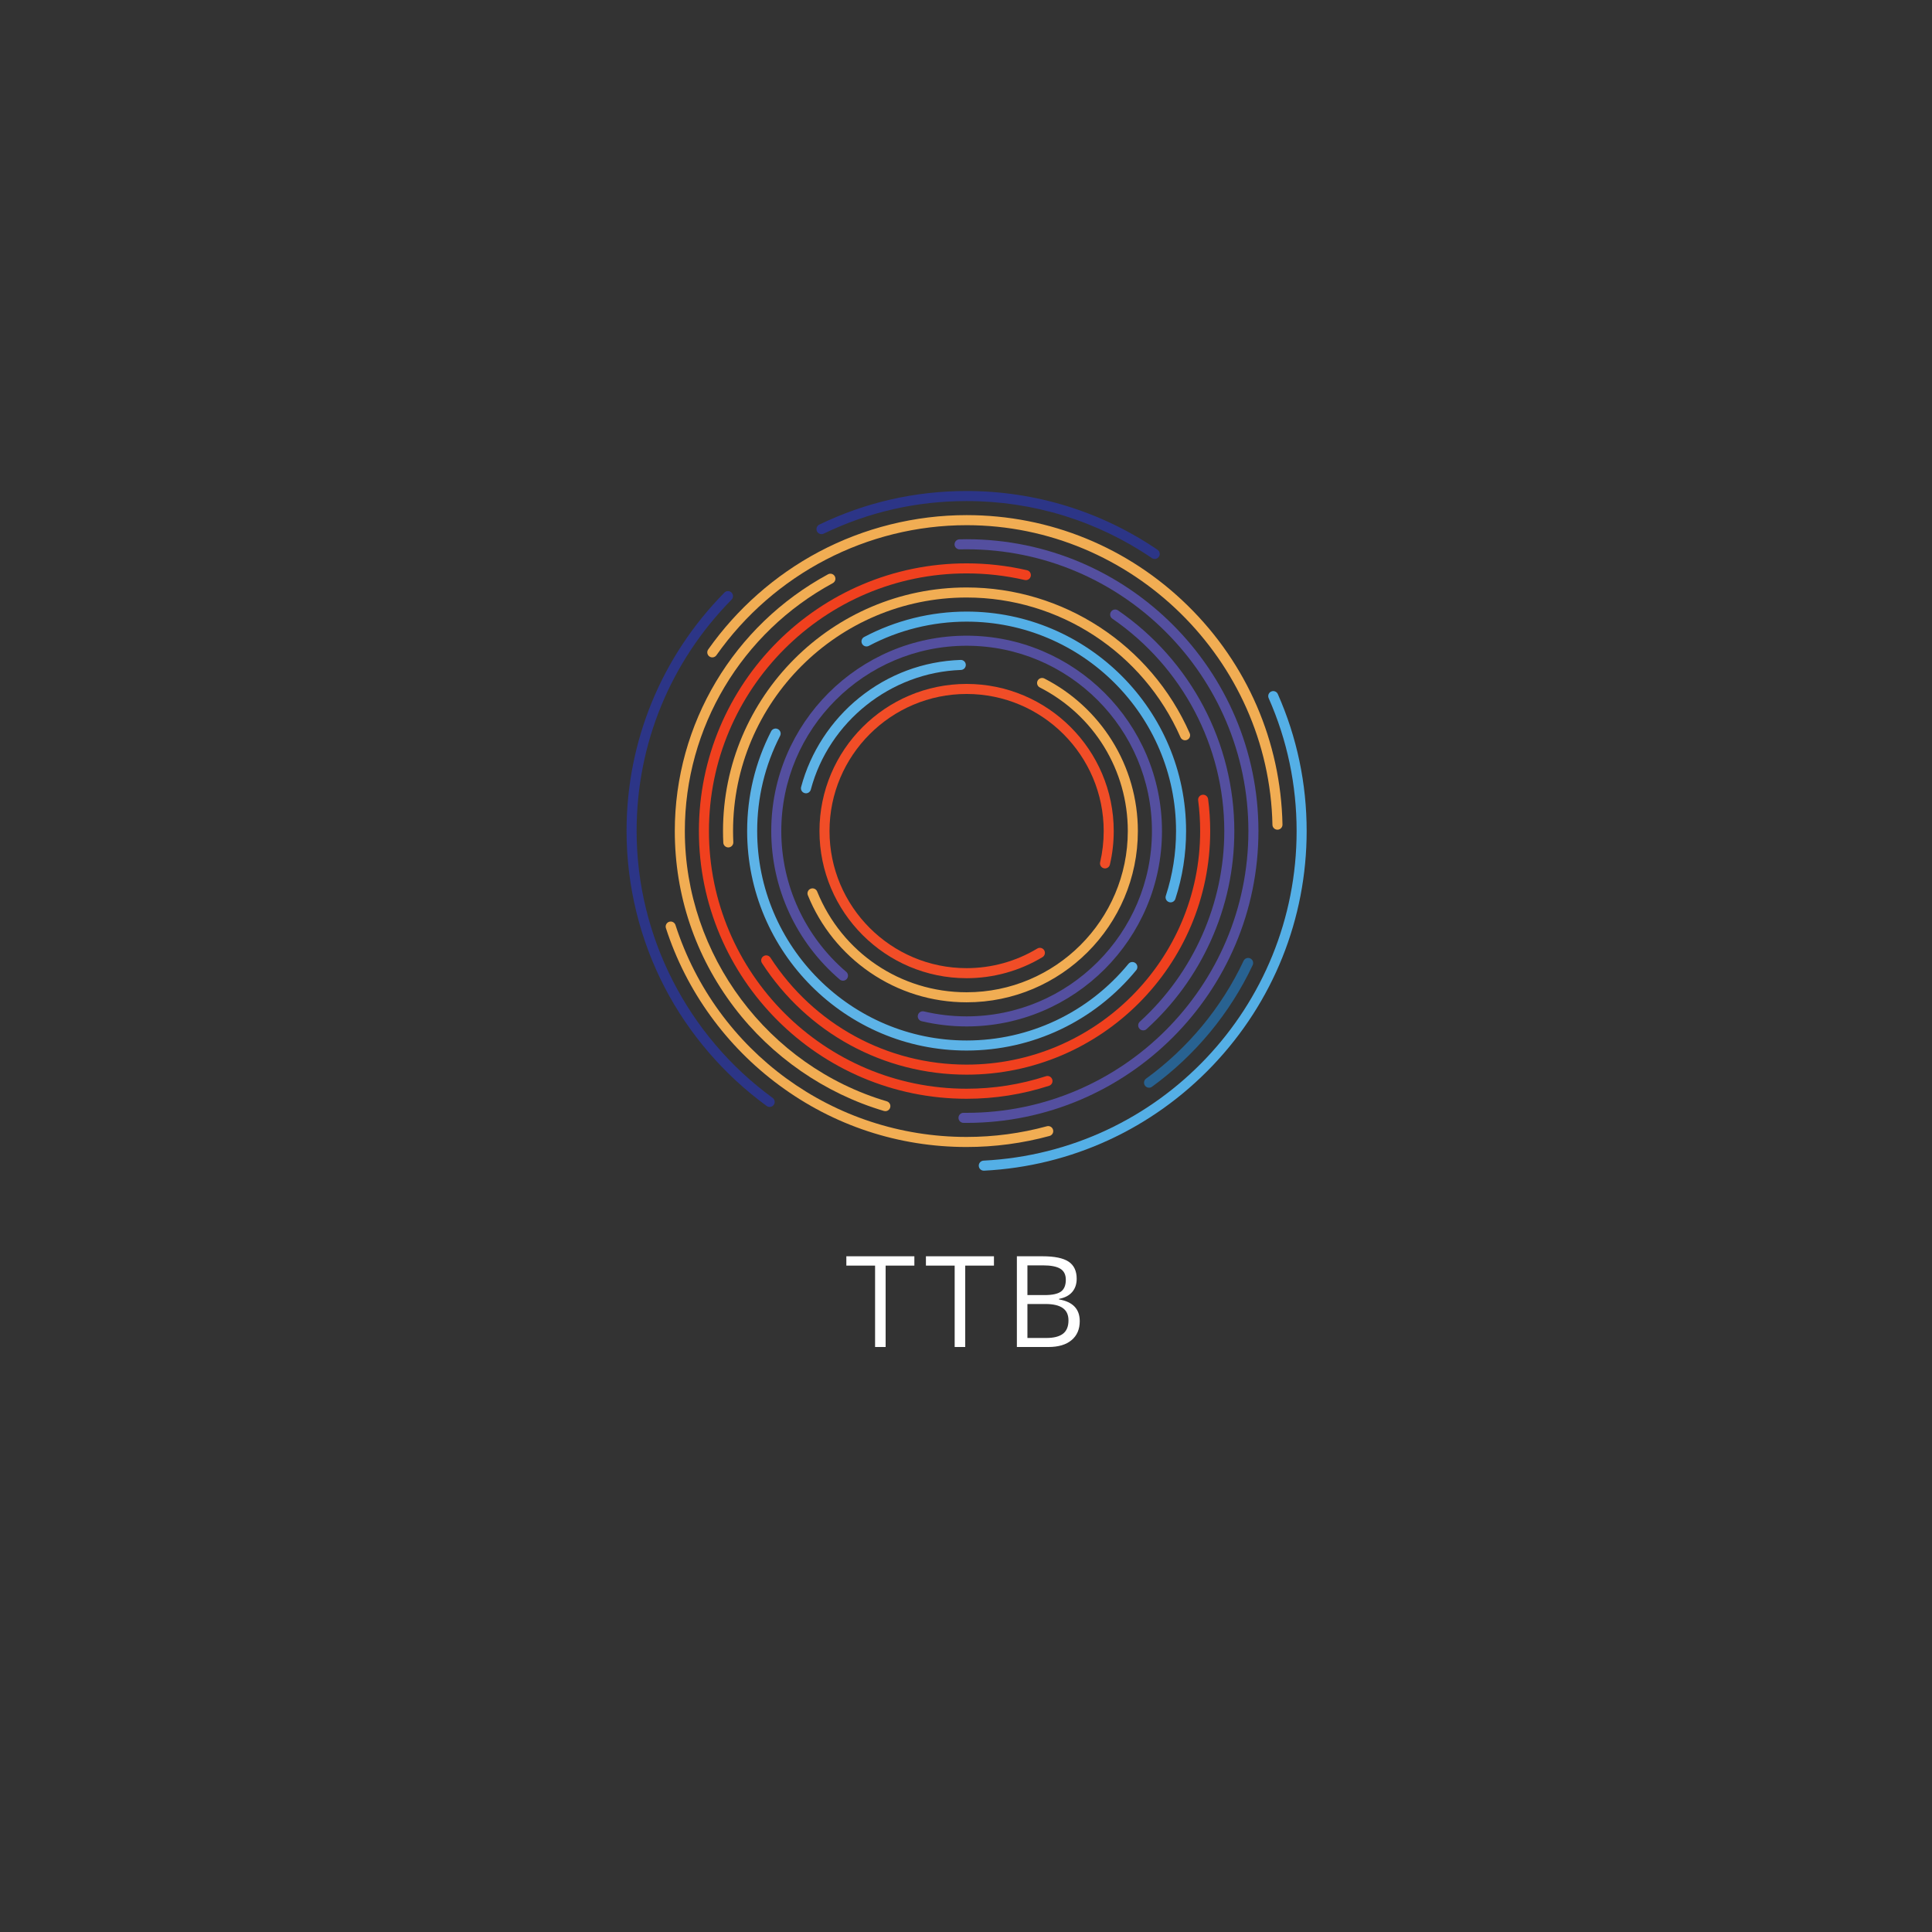 <svg xmlns="http://www.w3.org/2000/svg" xmlns:xlink="http://www.w3.org/1999/xlink" width="500" zoomAndPan="magnify" viewBox="0 0 375 375" height="500" preserveAspectRatio="xMidYMid meet" version="1.0"><rect x="0" y="0" width="375" height="375" fill="#333333" stroke="none"/><defs><g/><clipPath id="13882342f6"><path d="M 189 134 L 253.609 134 L 253.609 227.266 L 189 227.266 Z M 189 134 " clip-rule="nonzero"/></clipPath><clipPath id="d50c701491"><path d="M 121.609 114 L 151 114 L 151 215 L 121.609 215 Z M 121.609 114 " clip-rule="nonzero"/></clipPath><clipPath id="6d2f87fd9b"><path d="M 158 95.266 L 226 95.266 L 226 109 L 158 109 Z M 158 95.266 " clip-rule="nonzero"/></clipPath></defs><g clip-path="url(#13882342f6)"><path fill="#54afe6" d="M 190.953 227.227 C 190.438 227.227 190.008 226.824 189.98 226.301 C 189.953 225.766 190.367 225.305 190.906 225.277 C 224.98 223.547 251.672 195.449 251.672 161.309 C 251.672 152.34 249.848 143.66 246.246 135.508 C 246.027 135.016 246.25 134.441 246.742 134.223 C 247.234 134.004 247.812 134.227 248.027 134.723 C 251.738 143.121 253.621 152.066 253.621 161.309 C 253.621 178.32 247.141 194.484 235.375 206.828 C 223.648 219.125 207.891 226.371 191.004 227.227 C 190.988 227.227 190.973 227.227 190.953 227.227 " fill-opacity="1" fill-rule="nonzero"/></g><g clip-path="url(#d50c701491)"><path fill="#2c3587" d="M 149.391 214.859 C 149.191 214.859 148.988 214.797 148.816 214.672 C 140.574 208.664 133.734 200.723 129.039 191.703 C 124.184 182.379 121.613 171.871 121.613 161.309 C 121.613 143.898 128.359 127.461 140.609 115.02 C 140.984 114.637 141.602 114.633 141.984 115.012 C 142.371 115.391 142.375 116.008 141.996 116.391 C 130.109 128.461 123.566 144.414 123.566 161.309 C 123.566 181.684 133.434 201.043 149.965 213.098 C 150.398 213.414 150.496 214.023 150.18 214.457 C 149.988 214.723 149.691 214.859 149.391 214.859 " fill-opacity="1" fill-rule="nonzero"/></g><g clip-path="url(#6d2f87fd9b)"><path fill="#2c3587" d="M 224.125 108.496 C 223.938 108.496 223.746 108.441 223.578 108.324 C 212.941 101.082 200.508 97.254 187.617 97.254 C 177.906 97.254 168.57 99.383 159.875 103.582 C 159.391 103.812 158.805 103.609 158.57 103.129 C 158.34 102.641 158.543 102.059 159.027 101.824 C 167.992 97.5 177.609 95.305 187.617 95.305 C 200.898 95.305 213.715 99.25 224.676 106.715 C 225.121 107.016 225.238 107.625 224.934 108.07 C 224.742 108.348 224.438 108.496 224.125 108.496 " fill-opacity="1" fill-rule="nonzero"/></g><path fill="#286291" d="M 223.031 211.125 C 222.73 211.125 222.434 210.984 222.242 210.723 C 221.926 210.285 222.023 209.676 222.457 209.359 C 230.578 203.457 237.121 195.551 241.379 186.496 C 241.609 186.012 242.191 185.801 242.676 186.027 C 243.164 186.258 243.375 186.84 243.145 187.328 C 238.746 196.676 231.988 204.84 223.602 210.938 C 223.43 211.062 223.23 211.125 223.031 211.125 " fill-opacity="1" fill-rule="nonzero"/><path fill="#f1ad53" d="M 187.617 222.633 C 174.41 222.633 161.816 218.48 151.207 210.621 C 146.102 206.844 141.625 202.32 137.902 197.172 C 134.133 191.961 131.223 186.234 129.254 180.145 C 129.09 179.633 129.371 179.082 129.883 178.918 C 130.395 178.754 130.945 179.035 131.109 179.547 C 139.07 204.148 161.777 220.68 187.617 220.68 C 192.902 220.68 198.148 219.984 203.203 218.605 C 203.723 218.465 204.258 218.77 204.398 219.293 C 204.543 219.812 204.234 220.348 203.715 220.488 C 198.492 221.91 193.078 222.633 187.617 222.633 " fill-opacity="1" fill-rule="nonzero"/><path fill="#f1ad53" d="M 247.953 161.043 C 247.426 161.043 246.988 160.617 246.98 160.086 C 246.328 128.023 219.699 101.938 187.617 101.938 C 168.352 101.938 150.199 111.375 139.055 127.184 C 138.746 127.625 138.137 127.73 137.695 127.422 C 137.258 127.113 137.148 126.504 137.461 126.062 C 143.016 118.18 150.441 111.629 158.938 107.113 C 167.715 102.449 177.633 99.984 187.617 99.984 C 203.754 99.984 218.996 106.227 230.543 117.555 C 242.074 128.867 248.602 143.957 248.93 160.047 C 248.941 160.586 248.512 161.031 247.973 161.043 C 247.965 161.043 247.961 161.043 247.953 161.043 " fill-opacity="1" fill-rule="nonzero"/><path fill="#f1ad53" d="M 171.848 215.676 C 171.758 215.676 171.664 215.664 171.57 215.637 C 160.098 212.242 149.766 205.09 142.484 195.496 C 134.953 185.582 130.977 173.758 130.977 161.309 C 130.977 140.512 142.371 121.414 160.715 111.473 C 161.188 111.215 161.781 111.391 162.035 111.863 C 162.293 112.34 162.117 112.93 161.645 113.188 C 143.93 122.789 132.926 141.227 132.926 161.309 C 132.926 185.367 149.047 206.938 172.125 213.766 C 172.641 213.918 172.938 214.461 172.781 214.98 C 172.656 215.402 172.27 215.676 171.848 215.676 " fill-opacity="1" fill-rule="nonzero"/><path fill="#544f9f" d="M 187.617 217.953 C 187.414 217.953 187.211 217.949 187.008 217.949 C 186.469 217.941 186.035 217.5 186.043 216.961 C 186.047 216.426 186.484 215.996 187.016 215.996 C 187.02 215.996 187.023 215.996 187.027 215.996 C 187.223 216 187.422 216 187.617 216 C 217.777 216 242.312 191.469 242.312 161.309 C 242.312 131.152 217.777 106.617 187.617 106.617 C 187.172 106.617 186.719 106.621 186.277 106.633 C 185.734 106.641 185.289 106.219 185.277 105.684 C 185.266 105.145 185.691 104.695 186.227 104.684 C 186.688 104.672 187.156 104.664 187.617 104.664 C 218.852 104.664 244.262 130.074 244.262 161.309 C 244.262 192.539 218.852 217.953 187.617 217.953 " fill-opacity="1" fill-rule="nonzero"/><path fill="#f0401e" d="M 187.617 213.27 C 158.965 213.27 135.656 189.961 135.656 161.309 C 135.656 132.656 158.965 109.348 187.617 109.348 C 191.574 109.348 195.516 109.797 199.336 110.68 C 199.863 110.801 200.188 111.324 200.066 111.848 C 199.945 112.375 199.422 112.699 198.898 112.578 C 195.219 111.727 191.426 111.297 187.617 111.297 C 160.043 111.297 137.605 133.73 137.605 161.309 C 137.605 188.887 160.043 211.32 187.617 211.32 C 192.875 211.32 198.055 210.504 203.016 208.895 C 203.527 208.73 204.078 209.012 204.242 209.523 C 204.41 210.035 204.129 210.586 203.617 210.75 C 198.461 212.422 193.078 213.27 187.617 213.27 " fill-opacity="1" fill-rule="nonzero"/><path fill="#544f9f" d="M 221.895 199.996 C 221.633 199.996 221.367 199.891 221.176 199.68 C 220.812 199.281 220.84 198.664 221.242 198.301 C 231.656 188.824 237.633 175.34 237.633 161.309 C 237.633 144.859 229.508 129.445 215.902 120.082 C 215.457 119.777 215.348 119.168 215.652 118.727 C 215.957 118.281 216.562 118.172 217.008 118.477 C 231.141 128.203 239.582 144.215 239.582 161.309 C 239.582 168.746 238.035 175.93 234.988 182.664 C 232.043 189.172 227.859 194.918 222.551 199.742 C 222.367 199.914 222.133 199.996 221.895 199.996 " fill-opacity="1" fill-rule="nonzero"/><path fill="#f0401e" d="M 187.617 208.59 C 171.527 208.59 156.68 200.496 147.902 186.941 C 147.609 186.488 147.738 185.887 148.191 185.594 C 148.645 185.301 149.246 185.43 149.539 185.879 C 157.957 198.879 172.191 206.641 187.617 206.641 C 212.613 206.641 232.949 186.305 232.949 161.309 C 232.949 159.32 232.82 157.316 232.562 155.355 C 232.492 154.824 232.867 154.332 233.398 154.262 C 233.934 154.191 234.422 154.57 234.492 155.102 C 234.762 157.145 234.898 159.234 234.898 161.309 C 234.898 187.379 213.691 208.59 187.617 208.59 " fill-opacity="1" fill-rule="nonzero"/><path fill="#f1ad53" d="M 141.363 164.484 C 140.844 164.484 140.414 164.078 140.391 163.555 C 140.355 162.812 140.336 162.055 140.336 161.309 C 140.336 135.238 161.547 114.027 187.617 114.027 C 206.355 114.027 223.352 125.133 230.918 142.32 C 231.137 142.812 230.914 143.391 230.418 143.605 C 229.926 143.824 229.352 143.598 229.133 143.105 C 221.879 126.625 205.582 115.977 187.617 115.977 C 162.621 115.977 142.285 136.312 142.285 161.309 C 142.285 162.027 142.305 162.75 142.336 163.461 C 142.363 164 141.945 164.457 141.41 164.484 C 141.395 164.484 141.379 164.484 141.363 164.484 " fill-opacity="1" fill-rule="nonzero"/><path fill="#5db3e7" d="M 187.617 203.91 C 164.129 203.91 145.02 184.797 145.02 161.309 C 145.02 154.492 146.586 147.977 149.68 141.938 C 149.926 141.461 150.516 141.27 150.992 141.516 C 151.473 141.762 151.664 142.348 151.418 142.828 C 148.465 148.586 146.969 154.805 146.969 161.309 C 146.969 183.723 165.203 201.957 187.617 201.957 C 199.812 201.957 211.262 196.535 219.035 187.078 C 219.375 186.664 219.988 186.605 220.406 186.945 C 220.824 187.289 220.883 187.902 220.539 188.316 C 212.398 198.227 200.398 203.91 187.617 203.91 " fill-opacity="1" fill-rule="nonzero"/><path fill="#54afe6" d="M 227.211 175.148 C 227.109 175.148 227.008 175.133 226.91 175.098 C 226.395 174.934 226.117 174.383 226.285 173.871 C 227.602 169.824 228.27 165.598 228.27 161.309 C 228.27 138.895 210.031 120.66 187.617 120.66 C 181.016 120.66 174.453 122.285 168.645 125.363 C 168.168 125.613 167.578 125.434 167.328 124.957 C 167.074 124.484 167.254 123.891 167.73 123.641 C 173.82 120.414 180.695 118.707 187.617 118.707 C 211.109 118.707 230.219 137.816 230.219 161.309 C 230.219 165.805 229.52 170.234 228.137 174.473 C 228.004 174.887 227.621 175.148 227.211 175.148 " fill-opacity="1" fill-rule="nonzero"/><path fill="#544f9f" d="M 187.617 199.23 C 184.672 199.23 181.734 198.887 178.887 198.215 C 178.363 198.09 178.039 197.566 178.164 197.039 C 178.289 196.516 178.812 196.191 179.336 196.316 C 182.035 196.953 184.82 197.277 187.617 197.277 C 207.453 197.277 223.59 181.141 223.59 161.309 C 223.59 141.477 207.453 125.34 187.617 125.34 C 167.785 125.34 151.648 141.477 151.648 161.309 C 151.648 171.816 156.242 181.777 164.254 188.637 C 164.664 188.988 164.711 189.602 164.363 190.012 C 164.012 190.422 163.395 190.469 162.988 190.117 C 154.543 182.887 149.699 172.387 149.699 161.309 C 149.699 140.398 166.711 123.387 187.617 123.387 C 208.527 123.387 225.539 140.398 225.539 161.309 C 225.539 182.219 208.527 199.23 187.617 199.23 " fill-opacity="1" fill-rule="nonzero"/><path fill="#f1ad53" d="M 187.617 194.547 C 180.879 194.547 174.387 192.535 168.84 188.727 C 163.426 185.004 159.262 179.832 156.805 173.773 C 156.602 173.273 156.84 172.703 157.34 172.504 C 157.84 172.301 158.406 172.539 158.609 173.039 C 163.434 184.922 174.82 192.598 187.617 192.598 C 204.871 192.598 218.906 178.562 218.906 161.309 C 218.906 149.508 212.363 138.828 201.828 133.434 C 201.348 133.191 201.156 132.602 201.402 132.121 C 201.648 131.645 202.238 131.453 202.715 131.699 C 208.086 134.449 212.617 138.609 215.82 143.73 C 219.117 149 220.859 155.078 220.859 161.309 C 220.859 179.637 205.945 194.547 187.617 194.547 " fill-opacity="1" fill-rule="nonzero"/><path fill="#5db3e7" d="M 156.438 153.98 C 156.355 153.98 156.27 153.969 156.188 153.945 C 155.664 153.805 155.355 153.273 155.496 152.75 C 157.297 145.996 161.305 139.844 166.785 135.426 C 172.426 130.875 179.227 128.34 186.453 128.09 C 186.992 128.07 187.445 128.492 187.461 129.031 C 187.48 129.566 187.059 130.02 186.52 130.039 C 172.883 130.512 160.898 140.059 157.379 153.254 C 157.262 153.691 156.867 153.98 156.438 153.98 " fill-opacity="1" fill-rule="nonzero"/><path fill="#f14d27" d="M 187.617 189.867 C 171.871 189.867 159.059 177.055 159.059 161.309 C 159.059 145.559 171.871 132.75 187.617 132.75 C 203.367 132.75 216.176 145.559 216.176 161.309 C 216.176 163.5 215.93 165.688 215.434 167.805 C 215.312 168.332 214.789 168.656 214.266 168.535 C 213.738 168.414 213.414 167.891 213.535 167.363 C 213.996 165.391 214.227 163.355 214.227 161.309 C 214.227 146.637 202.293 134.699 187.617 134.699 C 172.945 134.699 161.008 146.637 161.008 161.309 C 161.008 175.98 172.945 187.918 187.617 187.918 C 192.465 187.918 197.207 186.602 201.336 184.113 C 201.797 183.836 202.398 183.984 202.676 184.445 C 202.953 184.906 202.805 185.504 202.344 185.781 C 197.914 188.453 192.82 189.867 187.617 189.867 " fill-opacity="1" fill-rule="nonzero"/><g fill="#ffffff" fill-opacity="1"><g transform="translate(164.056, 261.451)"><g><path d="M 7.844 0 L 5.797 0 L 5.797 -15.797 L 0.219 -15.797 L 0.219 -17.609 L 13.422 -17.609 L 13.422 -15.797 L 7.844 -15.797 Z M 7.844 0 "/></g></g></g><g fill="#ffffff" fill-opacity="1"><g transform="translate(179.504, 261.451)"><g><path d="M 7.844 0 L 5.797 0 L 5.797 -15.797 L 0.219 -15.797 L 0.219 -17.609 L 13.422 -17.609 L 13.422 -15.797 L 7.844 -15.797 Z M 7.844 0 "/></g></g></g><g fill="#ffffff" fill-opacity="1"><g transform="translate(194.953, 261.451)"><g><path d="M 2.422 -17.609 L 7.391 -17.609 C 9.734 -17.609 11.426 -17.258 12.469 -16.562 C 13.508 -15.863 14.031 -14.758 14.031 -13.25 C 14.031 -12.207 13.738 -11.348 13.156 -10.672 C 12.57 -9.992 11.723 -9.551 10.609 -9.344 L 10.609 -9.234 C 13.285 -8.773 14.625 -7.367 14.625 -5.016 C 14.625 -3.441 14.094 -2.211 13.031 -1.328 C 11.969 -0.441 10.477 0 8.562 0 L 2.422 0 Z M 4.469 -10.078 L 7.844 -10.078 C 9.289 -10.078 10.332 -10.301 10.969 -10.75 C 11.602 -11.207 11.922 -11.973 11.922 -13.047 C 11.922 -14.035 11.566 -14.75 10.859 -15.188 C 10.148 -15.625 9.023 -15.844 7.484 -15.844 L 4.469 -15.844 Z M 4.469 -8.344 L 4.469 -1.75 L 8.141 -1.75 C 9.566 -1.75 10.641 -2.02 11.359 -2.562 C 12.078 -3.113 12.438 -3.977 12.438 -5.156 C 12.438 -6.25 12.066 -7.051 11.328 -7.562 C 10.598 -8.082 9.477 -8.344 7.969 -8.344 Z M 4.469 -8.344 "/></g></g></g></svg>
